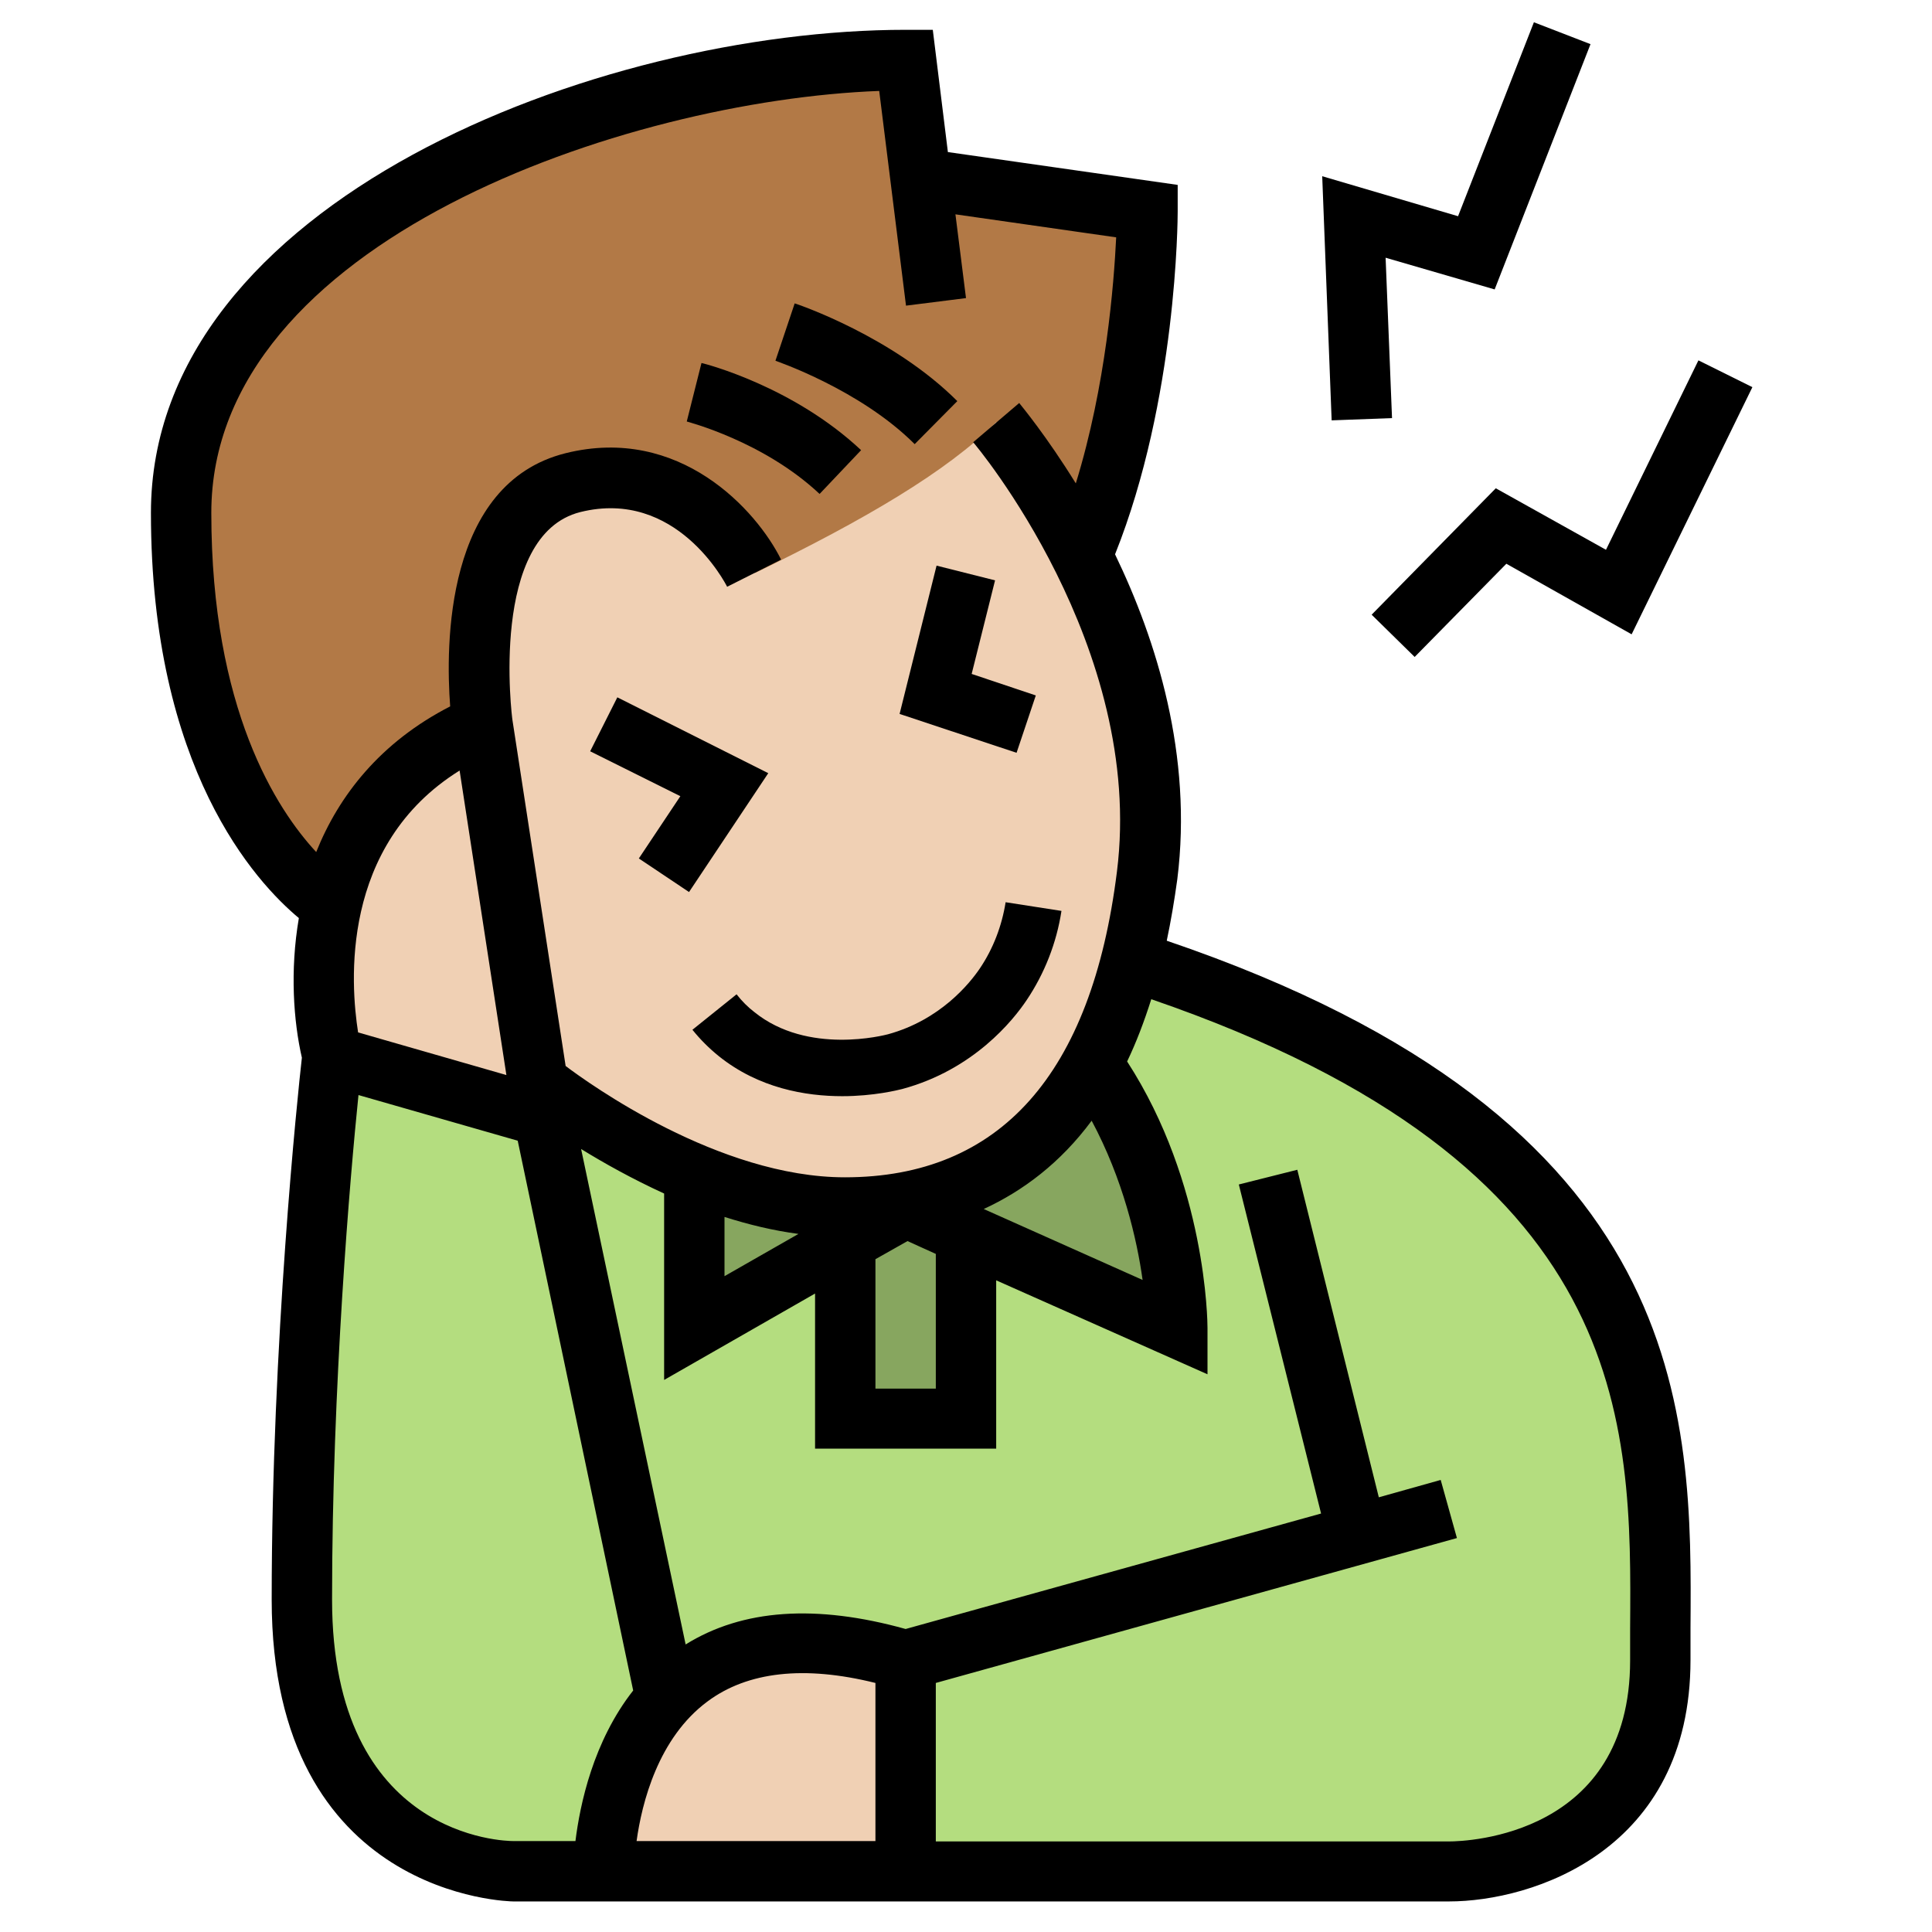 <?xml version="1.0" encoding="utf-8"?>
<!-- Generator: Adobe Illustrator 23.0.1, SVG Export Plug-In . SVG Version: 6.00 Build 0)  -->
<svg version="1.1" id="Layer_6" xmlns="http://www.w3.org/2000/svg" xmlns:xlink="http://www.w3.org/1999/xlink" x="0px" y="0px"
	 viewBox="0 0 512 512" style="enable-background:new 0 0 512 512;" xml:space="preserve">
<style type="text/css">
	.st0{fill:#87A65F;}
	.st1{fill:#B4DD7F;}
	.st2{fill:#F0D0B4;}
	.st3{fill:#B27946;}
</style>
<g>
	<g>
		<path class="st0" d="M256,327.9v48h-32V329l16-9.1l16.3,7.3L256,327.9z"/>
	</g>
	<g>
		<path class="st1" d="M176,447.9l1.3,1.4C160,467.2,160,495.9,160,495.9h-24c0,0-56,0-56-72c0-73.8,8-144,8-144l56,16L176,447.9z"
			/>
	</g>
	<g>
		<path class="st1" d="M240,439.9c-32-9.6-51.2-2.6-62.7,9.4l-1.3-1.4l-32-152l-1.2-7.8l1.2-0.2c0,0,17.2,13.8,40.3,23.3l-0.3,0.7
			v40l40-22.9v46.9h32v-48l0.3-0.7l55.7,24.7c0,0,0-38.4-22.6-70.1c4.2-7.7,7.7-16.7,10.4-27.1l4.2,1.2c144,48,136,128,136,184
			s-56,56-56,56H240V439.9z"/>
	</g>
	<g>
		<path class="st0" d="M312,351.9l-55.7-24.7l-16.3-7.3l-0.2-1.4c20.4-3.7,37.8-15.1,49.6-36.7C312,313.5,312,351.9,312,351.9
			L312,351.9z"/>
	</g>
	<g>
		<path class="st0" d="M240,319.9l-16,9.1l-40,22.9v-40l0.3-0.7c12.1,5,25.9,8.7,39.7,8.7c5.4,0,10.7-0.5,15.8-1.4L240,319.9z"/>
	</g>
	<g>
		<path class="st2" d="M240,439.9v56h-80c0,0,0-28.7,17.3-46.6C188.8,437.4,208,430.3,240,439.9L240,439.9z"/>
	</g>
	<g>
		<path class="st2" d="M289.4,281.8c-11.8,21.6-29.2,33-49.6,36.7c-5,0.9-10.3,1.4-15.8,1.4c-13.8,0-27.6-3.8-39.7-8.7
			c-23.1-9.5-40.3-23.3-40.3-23.3l-1.2,0.2L128,191.9c0,0-8-56,24-64s48,24,48,24l64-40c0,0,11,12.8,21.6,33.2
			c11.5,22.2,22.6,53.4,18.4,86.8c-1,8.2-2.5,15.8-4.2,22.8C297,265.1,293.5,274.2,289.4,281.8z"/>
	</g>
	<g>
		<path class="st2" d="M142.8,288.1l1.2,7.8l-56-16c0,0-4.7-18.9,0-40c3.9-17.8,14.5-37,40-48L142.8,288.1z"/>
	</g>
	<g>
		<path class="st3" d="M244.1,48.4l3.9-0.5l56,8c0,0,0,48-16,88l-2.4,1.2C275,124.7,264,111.9,264,111.9c-13.1,13.1-34.8,25.8-64,40
			c0,0-16-32-48-24s-24,64-24,64c-25.5,11-36.1,30.2-40,48c0,0-40-24-40-104s120-120,192-120L244.1,48.4z"/>
	</g>
</g>
<g>
	<path d="M309.2,249.3c1.1-5.2,2-10.5,2.8-16.3c4.1-32.8-5.5-63.3-16.5-86.1c16.4-41,16.6-88.9,16.6-90.9v-7l-60.9-8.7l-4-32.4H240
		c-81.7,0-200,45.6-200,128c0,67.9,27.8,97.9,39.2,107.4c-2.4,14-1.4,27.4,0.8,37c-1.1,9.7-8,75.5-8,143.6c0,79.1,63.4,80,64,80h16
		h8h80h8h136c22.1,0,64-13.4,64-64v-8.4C448.4,374.7,448.9,296.8,309.2,249.3L309.2,249.3z M56,135.9C56,64,165.9,26.6,233,24.1
		l7.1,56.9l15.9-2l-2.8-22.2l42.6,6.1c-0.6,12.3-2.7,39.3-10.7,65.2c-7.8-12.6-14.3-20.4-15-21.3l-12.2,10.4
		c0.5,0.5,45.6,54.2,38.1,113.8c-6.7,53.7-31,81-72.1,81c-33.4,0-67.9-24.9-74-29.5l-14.1-91.7c-0.1-0.5-6.3-49,18-55.1
		c25.4-6.3,38.4,18.8,38.9,19.8l14.3-7.2c-6.5-13.1-26.9-35.7-57.1-28.2c-32.1,8-31.8,51.2-30.6,67.1c-18.5,9.5-29.5,23.6-35.5,38.6
		C73.3,214.5,56,187.9,56,135.9L56,135.9z M192,322.5c6.3,2,12.8,3.6,19.6,4.5L192,338.2V322.5z M232,333.7l8.5-4.8l7.5,3.4V368h-16
		V333.7z M260.7,320.4c10.4-4.8,20.3-12.2,28.6-23.4c8.3,15.5,12,31.4,13.5,42.2L260.7,320.4z M94.9,273.6
		c-2-12.7-4.9-49.6,26.9-69.4l12.4,80.7L94.9,273.6z M136,487.9c-2,0-48-0.7-48-64c0-56.8,4.8-112.2,7-133.7l42.2,12.1L167.8,448
		c-10.6,13.5-14.1,30.2-15.3,39.9H136z M232,487.9h-63.3c1.4-10.1,5.7-27.3,18.8-37c10.6-7.9,25.6-9.6,44.5-4.9V487.9z M432,431.5
		v8.5c0,46.4-43.1,48-48,48H248v-42l138.1-38.4l-4.3-15.4l-16.4,4.6L343.8,310l-15.5,3.9l21.8,87.2L240,431.7
		c-23.7-6.6-43.2-5.3-58.3,4.1L154,304.5c6,3.7,13.5,7.9,22,11.8v49.4l40-22.9v41.1h48v-44.6l56,24.9v-12.3
		c0-1.6-0.3-38.2-21.3-70.6c2.4-5,4.5-10.5,6.4-16.5C432.8,308.7,432.4,376.7,432,431.5L432,431.5z"/>
	<path d="M425.6,145.7l-29.2-16.3l-32.9,33.5l11.4,11.2l24.3-24.7l33.2,18.7l32-65.5l-14.3-7.1L425.6,145.7z"/>
	<path d="M350.4,46.7l2.5,64.7l16-0.6l-1.7-42.5l28.9,8.4l25.4-65l-15-5.8l-20.1,51.4L350.4,46.7z"/>
	<path d="M163.6,184.8l-7.2,14.3l23.9,11.9l-11,16.5l13.3,8.9l21-31.5L163.6,184.8z"/>
	<path d="M238.4,189.2l31,10.3l5.1-15.2l-17-5.7l6.2-24.8l-15.5-3.9L238.4,189.2z"/>
	<path d="M228.2,119.3c-18-16.9-41.3-22.9-42.3-23.1l-3.9,15.5c0.2,0.1,20.3,5.2,35.2,19.2L228.2,119.3z"/>
	<path d="M253.7,106.3c-17.1-17.1-42.1-25.6-43.1-25.9l-5.1,15.2c0.2,0.1,22.4,7.6,36.9,22.1L253.7,106.3z"/>
	<path d="M223.2,290.5c-9.7,0-22.1-2.1-32.7-10.6c-2.6-2.1-4.9-4.4-7-7l11.7-9.4c1.4,1.8,3,3.4,4.7,4.7c14.2,11.5,34.6,6.1,35.4,5.9
		c13.9-3.8,21.7-13.5,24.4-17.5c3.5-5.2,5.8-11.2,6.8-17.5l14.8,2.3c-1.3,8.5-4.5,16.6-9.2,23.6c-3.6,5.4-14.1,18.5-33,23.6
		C237.9,288.9,231.5,290.5,223.2,290.5z"/>
</g>
</svg>

